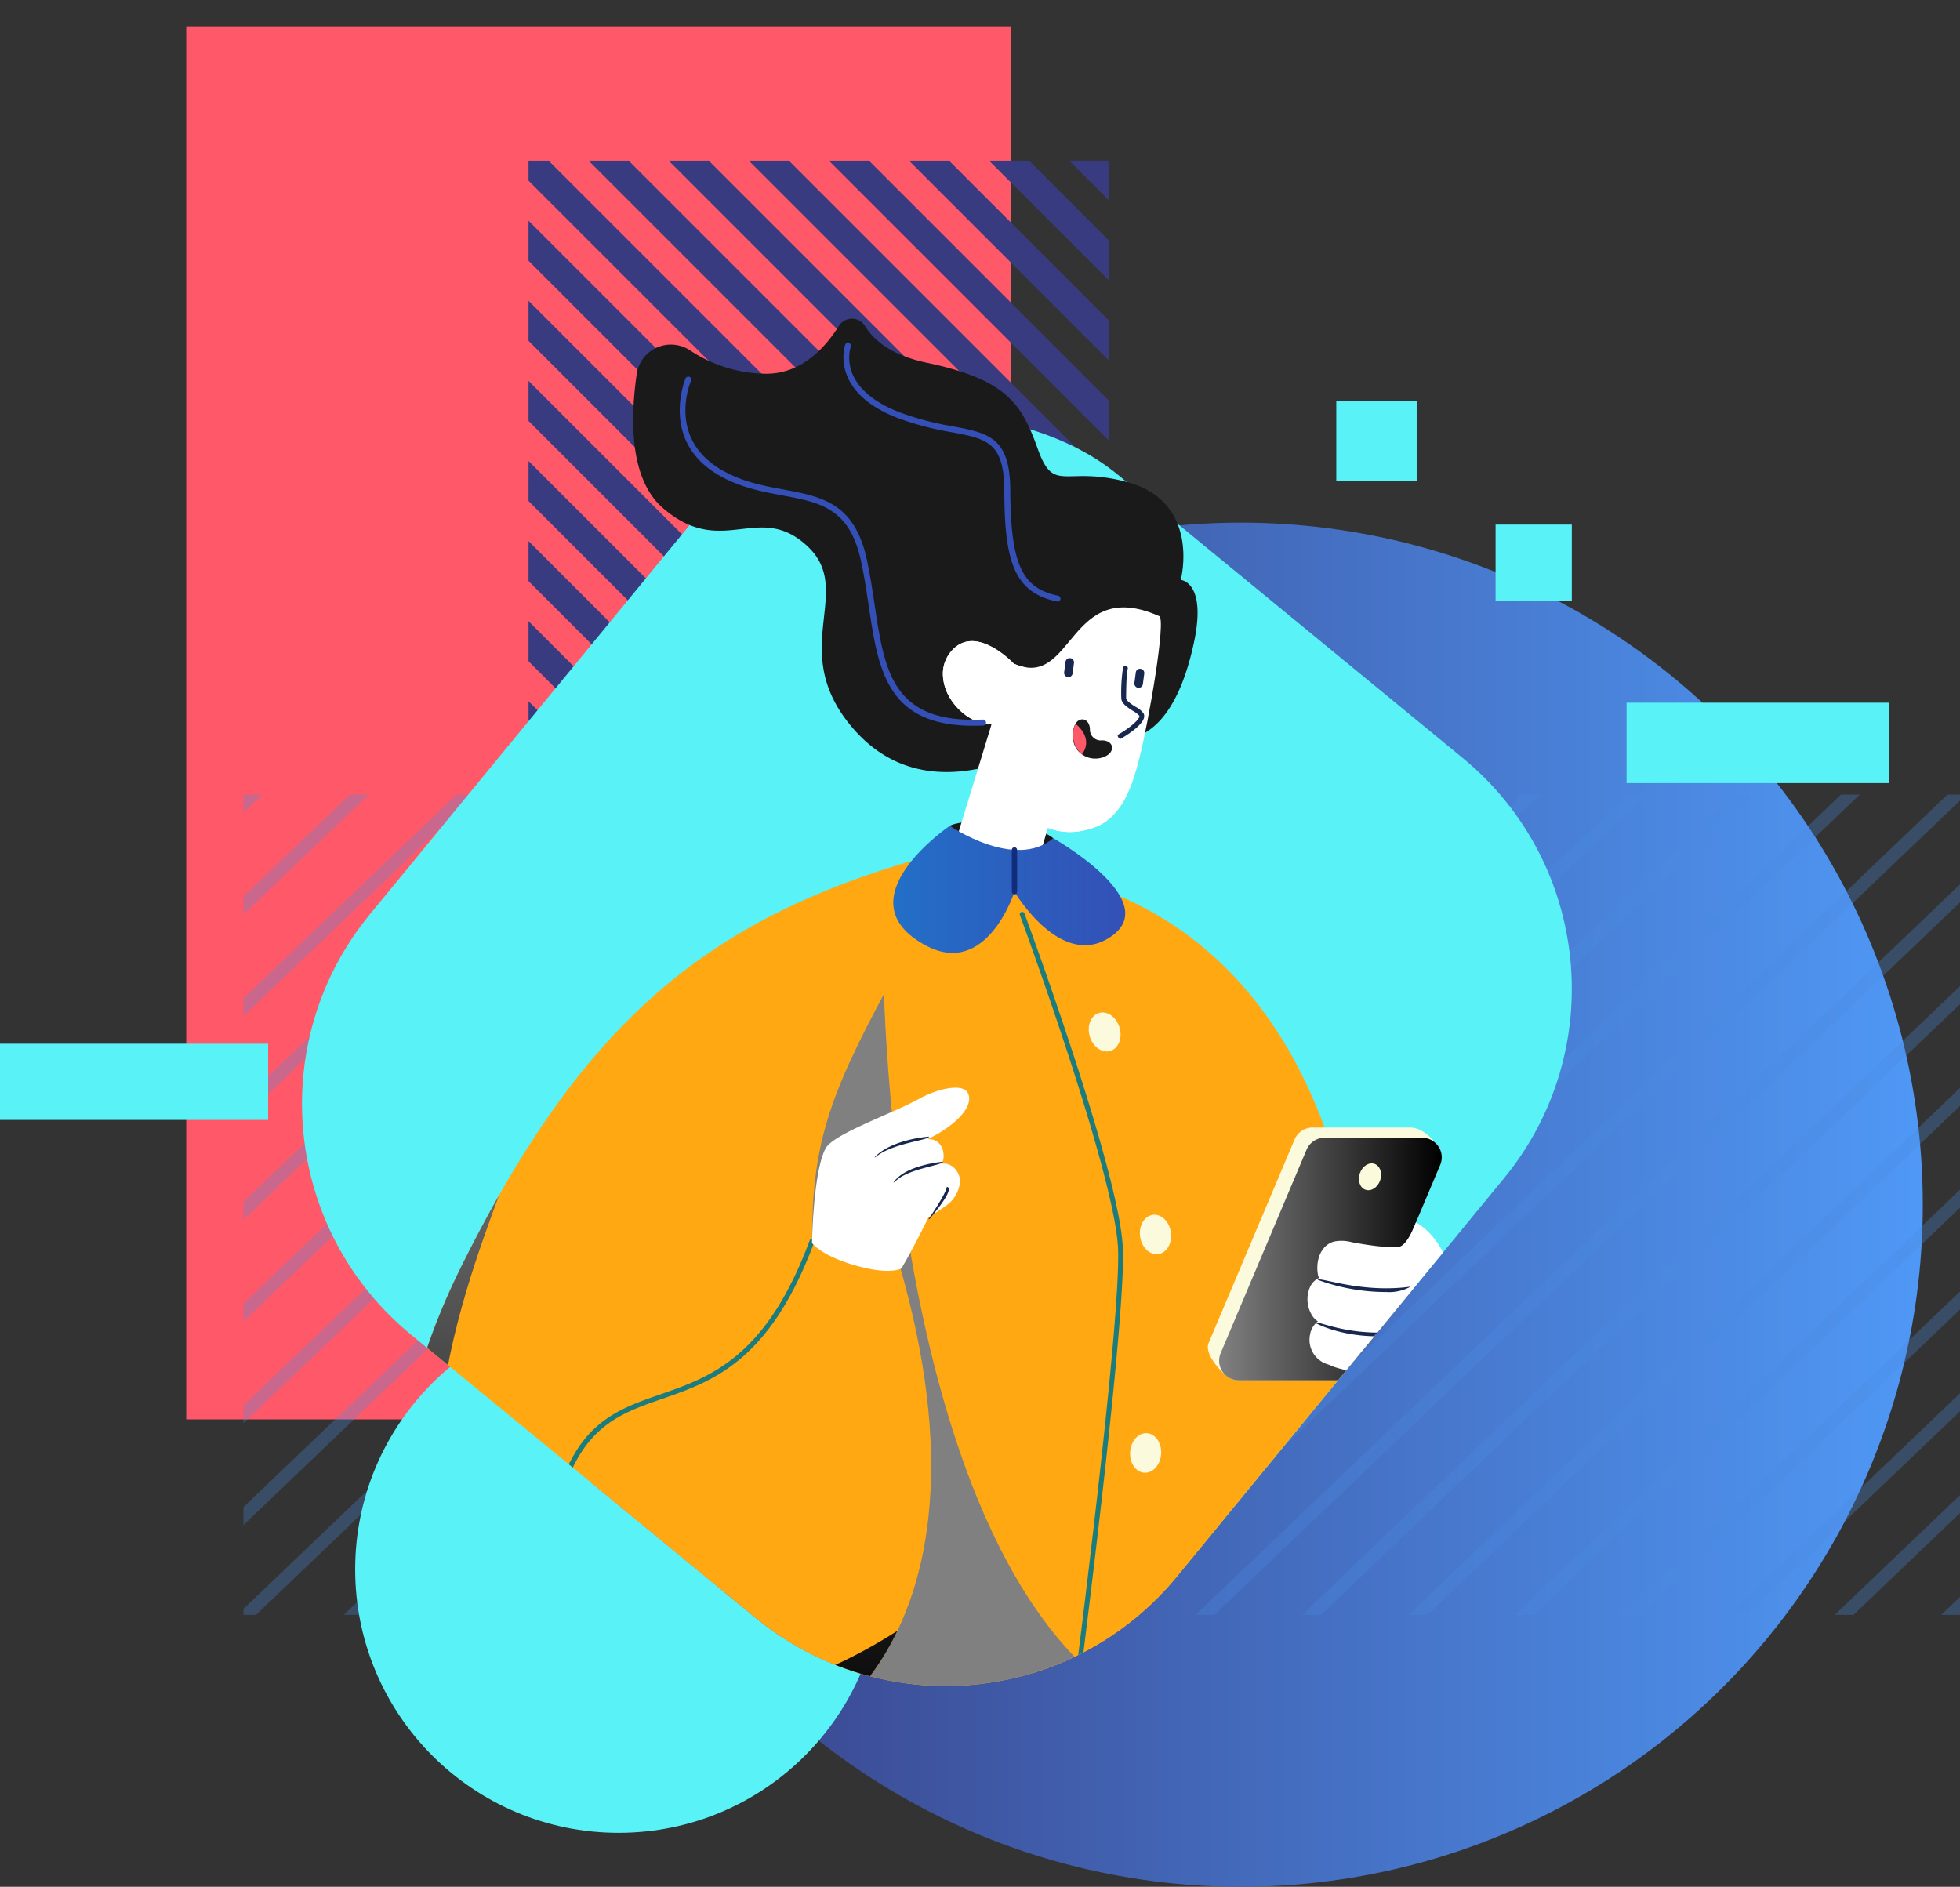 <svg xmlns="http://www.w3.org/2000/svg" xmlns:xlink="http://www.w3.org/1999/xlink" width="520.4" height="500.986" viewBox="0 0 520.4 500.986">
  <rect x="0" y="0" width="520.4" height="500.986" fill="#333333" stroke="none"/>
  <defs>
    <linearGradient id="linear-gradient" y1="0.5" x2="1" y2="0.5" gradientUnits="objectBoundingBox">
      <stop offset="0" stop-color="#383b80"/>
      <stop offset="1" stop-color="#4f98f5"/>
    </linearGradient>
    <clipPath id="clip-path">
      <path id="Path_84" data-name="Path 84" d="M2876.938,470.971l-86.911,105.808a79.321,79.321,0,0,1-111.641,10.946l-91.594-75.235a79.321,79.321,0,0,1-10.946-111.641l73.332-213.795a79.321,79.321,0,0,1,111.641-10.946L2865.991,359.33A79.32,79.32,0,0,1,2876.938,470.971Z" fill="none"/>
    </clipPath>
    <linearGradient id="linear-gradient-2" x1="138.538" y1="0.5" x2="139.538" y2="0.5" gradientUnits="objectBoundingBox">
      <stop offset="0.025" stop-color="#ffb850"/>
      <stop offset="1" stop-color="#ff961f"/>
    </linearGradient>
    <linearGradient id="linear-gradient-3" x1="190.8" x2="190.8" y2="1" gradientUnits="objectBoundingBox">
      <stop offset="0.194" stop-color="#ff7c48"/>
      <stop offset="0.994" stop-color="#e85938"/>
    </linearGradient>
    <linearGradient id="linear-gradient-4" y1="0.5" x2="1" y2="0.5" gradientUnits="objectBoundingBox">
      <stop offset="0.006" stop-color="gray"/>
      <stop offset="1"/>
    </linearGradient>
    <linearGradient id="linear-gradient-5" x1="74.133" y1="-0.402" x2="74.224" y2="2.486" xlink:href="#linear-gradient-4"/>
    <linearGradient id="linear-gradient-6" x1="-61.074" y1="3.301" x2="-61.017" y2="4.3" xlink:href="#linear-gradient-4"/>
    <linearGradient id="linear-gradient-7" y1="0.5" x2="1" y2="0.5" gradientUnits="objectBoundingBox">
      <stop offset="0" stop-color="#1f76cc"/>
      <stop offset="1" stop-color="#364bb3"/>
    </linearGradient>
  </defs>
  <g id="Group_24" data-name="Group 24" transform="translate(-2477.637 -158.079)">
    <rect id="Rectangle_1" data-name="Rectangle 1" width="218.982" height="369.877" transform="translate(2527.082 165.081)" fill="#ff5869"/>
    <rect id="Rectangle_2" data-name="Rectangle 2" width="21.345" height="21.345" transform="translate(2832.435 264.495)" fill="#59f2f7"/>
    <g id="Group_1" data-name="Group 1">
      <path id="Path_1" data-name="Path 1" d="M2772.142,211.372V200.739h-10.633Z" fill="#383b80"/>
      <path id="Path_2" data-name="Path 2" d="M2740.243,200.739l31.9,31.9V222l-21.266-21.266Z" fill="#383b80"/>
      <path id="Path_3" data-name="Path 3" d="M2718.977,200.739l53.165,53.165V243.271l-42.532-42.532Z" fill="#383b80"/>
      <path id="Path_4" data-name="Path 4" d="M2697.711,200.739l74.431,74.431V264.536l-63.8-63.8Z" fill="#383b80"/>
      <path id="Path_5" data-name="Path 5" d="M2676.445,200.739l95.7,95.7V285.8l-85.064-85.064Z" fill="#383b80"/>
      <path id="Path_6" data-name="Path 6" d="M2655.179,200.739,2772.142,317.7V307.068l-106.329-106.33Z" fill="#383b80"/>
      <path id="Path_7" data-name="Path 7" d="M2633.914,200.739l138.228,138.228V328.334l-127.6-127.6Z" fill="#383b80"/>
      <path id="Path_8" data-name="Path 8" d="M2617.965,200.739v5.317l148.86,148.86h5.317V349.6L2623.281,200.739Z" fill="#383b80"/>
      <path id="Path_9" data-name="Path 9" d="M2617.965,227.322l127.594,127.594h10.633L2617.965,216.689Z" fill="#383b80"/>
      <path id="Path_10" data-name="Path 10" d="M2617.965,248.588l106.328,106.328h10.633L2617.965,237.955Z" fill="#383b80"/>
      <path id="Path_11" data-name="Path 11" d="M2617.965,269.854l85.062,85.062h10.633l-95.695-95.695Z" fill="#383b80"/>
      <path id="Path_12" data-name="Path 12" d="M2617.965,291.12l63.8,63.8h10.633l-74.429-74.429Z" fill="#383b80"/>
      <path id="Path_13" data-name="Path 13" d="M2617.965,312.386l42.53,42.53h10.633l-53.163-53.163Z" fill="#383b80"/>
      <path id="Path_14" data-name="Path 14" d="M2617.965,333.652l21.264,21.264h10.633l-31.9-31.9Z" fill="#383b80"/>
      <path id="Path_15" data-name="Path 15" d="M2617.965,354.916H2628.6l-10.631-10.631Z" fill="#383b80"/>
    </g>
    <circle id="Ellipse_1" data-name="Ellipse 1" cx="181.106" cy="181.106" r="181.106" transform="translate(2625.942 296.854)" fill="url(#linear-gradient)" style="mix-blend-mode: multiply;isolation: isolate"/>
    <g id="Group_2" data-name="Group 2" opacity="0.3">
      <path id="Path_16" data-name="Path 16" d="M2998.037,586.861v-4.777l-5,4.777Z" fill="#4a8ae2"/>
      <path id="Path_17" data-name="Path 17" d="M2969.761,586.861l28.276-27.026v-4.777l-33.274,31.8Z" fill="#4a8ae2"/>
      <path id="Path_18" data-name="Path 18" d="M2941.484,586.861l56.553-54.052v-4.777l-61.551,58.829Z" fill="#4a8ae2"/>
      <path id="Path_19" data-name="Path 19" d="M2913.207,586.861l84.83-81.079v-4.777l-89.828,85.856Z" fill="#4a8ae2"/>
      <path id="Path_20" data-name="Path 20" d="M2884.93,586.861l113.106-108.1v-4.777l-118.1,112.882Z" fill="#4a8ae2"/>
      <path id="Path_21" data-name="Path 21" d="M2856.654,586.861,2998.037,451.73v-4.777L2851.656,586.861Z" fill="#4a8ae2"/>
      <path id="Path_22" data-name="Path 22" d="M2828.377,586.861,2998.037,424.7v-4.777L2823.379,586.861Z" fill="#4a8ae2"/>
      <path id="Path_23" data-name="Path 23" d="M2800.1,586.861l197.937-189.184V392.9L2795.1,586.861Z" fill="#4a8ae2"/>
      <path id="Path_24" data-name="Path 24" d="M2771.824,586.861l226.213-216.21v-1.593h-3.332l-227.88,217.8Z" fill="#4a8ae2"/>
      <path id="Path_25" data-name="Path 25" d="M2966.428,369.058l-227.88,217.8h5l227.879-217.8Z" fill="#4a8ae2"/>
      <path id="Path_26" data-name="Path 26" d="M2938.152,369.058l-227.88,217.8h5l227.88-217.8Z" fill="#4a8ae2"/>
      <path id="Path_27" data-name="Path 27" d="M2909.875,369.058,2682,586.861h5l227.88-217.8Z" fill="#4a8ae2"/>
      <path id="Path_28" data-name="Path 28" d="M2881.6,369.058l-227.88,217.8h5l227.88-217.8Z" fill="#4a8ae2"/>
      <path id="Path_29" data-name="Path 29" d="M2853.321,369.058l-227.88,217.8h5l227.88-217.8Z" fill="#4a8ae2"/>
      <path id="Path_30" data-name="Path 30" d="M2825.045,369.058l-227.88,217.8h5l227.88-217.8Z" fill="#4a8ae2"/>
      <path id="Path_31" data-name="Path 31" d="M2796.768,369.058l-227.88,217.8h5l227.88-217.8Z" fill="#4a8ae2"/>
      <path id="Path_32" data-name="Path 32" d="M2768.491,369.058l-226.213,216.21v1.592h3.332l227.88-217.8Z" fill="#4a8ae2"/>
      <path id="Path_33" data-name="Path 33" d="M2740.215,369.058,2542.278,558.242v4.777l202.935-193.961Z" fill="#4a8ae2"/>
      <path id="Path_34" data-name="Path 34" d="M2711.938,369.058l-169.66,162.158v4.777l174.658-166.935Z" fill="#4a8ae2"/>
      <path id="Path_35" data-name="Path 35" d="M2683.661,369.058,2542.278,504.19v4.777l146.381-139.908Z" fill="#4a8ae2"/>
      <path id="Path_36" data-name="Path 36" d="M2655.384,369.058,2542.278,477.163v4.777l118.1-112.882Z" fill="#4a8ae2"/>
      <path id="Path_37" data-name="Path 37" d="M2627.108,369.058l-84.83,81.079v4.777l89.828-85.856Z" fill="#4a8ae2"/>
      <path id="Path_38" data-name="Path 38" d="M2598.831,369.058l-56.553,54.052v4.777l61.551-58.829Z" fill="#4a8ae2"/>
      <path id="Path_39" data-name="Path 39" d="M2570.554,369.058l-28.276,27.026v4.777l33.274-31.8Z" fill="#4a8ae2"/>
      <path id="Path_40" data-name="Path 40" d="M2542.278,369.058v4.777l5-4.777Z" fill="#4a8ae2"/>
    </g>
    <rect id="Rectangle_3" data-name="Rectangle 3" width="71.19" height="20.237" transform="translate(2477.637 435.21)" fill="#59f2f7"/>
    <rect id="Rectangle_4" data-name="Rectangle 4" width="69.592" height="21.345" transform="translate(2909.509 344.662)" fill="#59f2f7"/>
    <rect id="Rectangle_5" data-name="Rectangle 5" width="20.237" height="20.237" transform="translate(2874.729 297.369)" fill="#59f2f7"/>
    <circle id="Ellipse_2" data-name="Ellipse 2" cx="69.951" cy="69.951" r="69.951" transform="translate(2571.938 504.834)" fill="#59f2f7" style="mix-blend-mode: multiply;isolation: isolate"/>
    <g id="Group_23" data-name="Group 23">
      <rect id="Rectangle_6" data-name="Rectangle 6" width="295.568" height="277.173" rx="79.321" transform="translate(2525.499 462.143) rotate(-50.6)" fill="#59f2f7"/>
      <g id="Group_22" data-name="Group 22">
        <g id="Group_21" data-name="Group 21" clip-path="url(#clip-path)">
          <g id="Group_20" data-name="Group 20">
            <path id="Path_41" data-name="Path 41" d="M2741.887,388.142c32.228,2.279,85.856,20.446,97.469,112.122,0,.012,23.4.237,23.4.237,21.71,40.844,24.885,92.524-10.569,117.6H2768.7c-23.363-17.257-38.916-47.927-47.791-74.339C2691.293,455.608,2671.749,383.182,2741.887,388.142Z" fill="#ffa811"/>
            <path id="Path_42" data-name="Path 42" d="M2872.133,594.252a60.106,60.106,0,0,1-19.947,23.852H2796.1C2817.338,591.6,2855.528,592.431,2872.133,594.252Z" fill="url(#linear-gradient-2)"/>
            <path id="Path_43" data-name="Path 43" d="M2728.03,539.116a49.211,49.211,0,0,1,13.018-9.348c3.006,34.926.674,60.2.674,60.2l-11.235.557-13.945.688A49.589,49.589,0,0,1,2728.03,539.116Z" fill="#ff7b48"/>
            <g id="Group_3" data-name="Group 3">
              <path id="Path_44" data-name="Path 44" d="M2744.084,572.507c-4.639-34.029-16.613-38.18-30.47-42.993-13.428-4.654-28.646-9.939-40.388-41.626a.638.638,0,0,1,1.2-.442c11.539,31.117,26.449,36.29,39.608,40.859,14.271,4.952,26.595,9.225,30.693,43.487a.65.65,0,0,1-.565.715Z" fill="#122c7a"/>
            </g>
            <path id="Path_45" data-name="Path 45" d="M2872.133,594.252a60.106,60.106,0,0,1-19.947,23.852H2796.1C2817.338,591.6,2855.528,592.431,2872.133,594.252Z" fill="#ff5869"/>
            <path id="Path_46" data-name="Path 46" d="M2793.575,427.056c-20.546-28.064-46.312-39.437-46.312-39.437l-8.1,7.251C2621.926,416.742,2634.3,618.4,2634.3,618.4h167.1s-.022-40.851-.175-55.569c2.376-31.488,14.462-47.157,17.248-67.13C2821.672,472.76,2804.357,441.787,2793.575,427.056Z" fill="#ffa811"/>
            <path id="Path_47" data-name="Path 47" d="M2650.317,481.3A167.665,167.665,0,0,1,2668.3,446.5a148.892,148.892,0,0,1,6.66,21.162c15.185,64.432,11.573,126.777,9.3,150.74h-50.227s-5.418-50.5,6.346-103.63c4.1-8.4,8.185-15.385,9.742-26.54A35.671,35.671,0,0,0,2650.317,481.3Z" fill="url(#linear-gradient-3)"/>
            <g id="Group_4" data-name="Group 4">
              <path id="Path_48" data-name="Path 48" d="M2761.908,619.044a.661.661,0,0,1-.64-.726c.145-1.087,14.223-108.654,13.207-128.983-1.024-20.3-25.792-87.594-26.043-88.274a.645.645,0,0,1,.384-.825.671.671,0,0,1,.825.384c1.024,2.773,25.088,68.156,26.112,88.646,1.028,20.45-13.068,128.134-13.207,129.215A.649.649,0,0,1,2761.908,619.044Z" fill="#1a7c7c"/>
            </g>
            <path id="Path_49" data-name="Path 49" d="M2829.25,521.849l-26.154,1.422s-5.984-5.211-4.539-8.634l22.8-54a5.192,5.192,0,0,1,4.783-3.173h25.907c3.716,0,6.6,3.992,6.6,3.992l-24.611,57.219A5.192,5.192,0,0,1,2829.25,521.849Z" fill="#fbfadc"/>
            <path id="Path_50" data-name="Path 50" d="M2832.443,524.573h-25.907a5.2,5.2,0,0,1-4.785-7.215l22.795-54a5.2,5.2,0,0,1,4.786-3.175h25.905a5.194,5.194,0,0,1,4.786,7.215l-22.794,54A5.2,5.2,0,0,1,2832.443,524.573Z" fill="#d2d2d2"/>
            <path id="Path_51" data-name="Path 51" d="M2832.443,524.573h-25.907a5.2,5.2,0,0,1-4.785-7.215l22.795-54a5.2,5.2,0,0,1,4.786-3.175h25.905a5.194,5.194,0,0,1,4.786,7.215l-22.794,54A5.2,5.2,0,0,1,2832.443,524.573Z" fill="url(#linear-gradient-4)" style="mix-blend-mode: soft-light;isolation: isolate"/>
            <path id="Path_52" data-name="Path 52" d="M2757.281,380.639s-3.99-3.523-14.368-4.294-13.106,1.01-13.106,1.01,8.4,7.4,16.627,8.215S2757.281,380.639,2757.281,380.639Z" fill="#1a1a1a"/>
            <path id="Path_53" data-name="Path 53" d="M2774.886,430.917c.827,2.786-.274,5.571-2.457,6.219s-4.625-1.085-5.451-3.873.272-5.57,2.455-6.219S2774.057,428.13,2774.886,430.917Z" fill="#fbfadc"/>
            <path id="Path_54" data-name="Path 54" d="M2788.517,485.283c.408,2.877-1.091,5.47-3.348,5.788s-4.413-1.756-4.819-4.635,1.091-5.469,3.348-5.789S2788.112,482.4,2788.517,485.283Z" fill="#fbfadc"/>
            <path id="Path_55" data-name="Path 55" d="M2785.929,544.146c-.189,2.9-2.187,5.132-4.46,4.983s-3.962-2.621-3.771-5.521,2.187-5.132,4.459-4.983S2786.119,541.246,2785.929,544.146Z" fill="#fbfadc"/>
            <path id="Path_56" data-name="Path 56" d="M2781.6,601.906c-.181,2.76-2.081,4.881-4.242,4.738s-3.768-2.491-3.587-5.251,2.08-4.879,4.241-4.737S2781.775,599.149,2781.6,601.906Z" fill="#fbfadc"/>
            <path id="Path_57" data-name="Path 57" d="M2660.9,539.824c-1.778,18.43,21.511,78.137,21.511,78.137l118.987.707c-89.144-12.879-89.289-206.248-89.289-206.248S2663.856,509.151,2660.9,539.824Z" fill="url(#linear-gradient-5)" style="mix-blend-mode: soft-light;isolation: isolate"/>
            <g id="Group_9" data-name="Group 9">
              <path id="Path_58" data-name="Path 58" d="M2600.154,494.272c34.453-69.351,69.716-95.519,133.365-111.343l-20.446,37.73c-15.709,29.074-19.86,41.844-19.836,67.432l23.313,6.177C2773.113,690.689,2519.5,656.624,2600.154,494.272Z" fill="#ffa811"/>
              <path id="Path_59" data-name="Path 59" d="M2656.83,629.1c-32.47.41-65.573-21.534-71.613-61.436C2637.189,565.255,2654.48,620.575,2656.83,629.1Z" fill="#ff5869"/>
              <path id="Path_60" data-name="Path 60" d="M2715.916,591.089c-21.609,13.873-59.975,30.178-96.541,7.121-45.184-28.492-18.285-98.018-9.266-122.712q-5.014,8.825-9.955,18.774C2537.125,621.142,2678.224,669.67,2715.916,591.089Z" fill="url(#linear-gradient-6)" style="mix-blend-mode: soft-light;isolation: isolate"/>
              <g id="Group_5" data-name="Group 5">
                <path id="Path_61" data-name="Path 61" d="M2622.95,572.511a.658.658,0,0,1-.64-.719c4.106-34.262,16.428-38.541,30.7-43.493,13.153-4.563,28.07-9.742,39.6-40.853a.666.666,0,0,1,.823-.383.646.646,0,0,1,.386.825c-11.749,31.687-26.968,36.972-40.4,41.626-13.863,4.813-25.832,8.97-29.836,42.429A.65.65,0,0,1,2622.95,572.511Z" fill="#1a7c7c"/>
              </g>
              <path id="Path_62" data-name="Path 62" d="M2693.237,488.091s2.183,3.31,11.466,5.98,12.247.811,12.247.811c2.535-4.1,7.205-13.551,7.205-13.551,1.014-.579,3.823-2.505,4.763-3.193a8.6,8.6,0,0,0,3.6-6.277c.119-2.7-2.388-5.33-4.969-4.749a3.1,3.1,0,0,0,.587-1.382c.334-3.118-1.493-5.4-4.221-5.155,7.185-3.47,12.607-8.738,10.643-12.383-1.275-2.369-7.468-1.338-13.041,1.726-7.266,4-22.71,9.277-24.712,13.146C2693.511,469.43,2693.237,488.091,2693.237,488.091Z" fill="#fff"/>
              <g id="Group_6" data-name="Group 6">
                <path id="Path_63" data-name="Path 63" d="M2709.846,465.376c4.453-4.779,14.056-5.469,14.464-5.5-.03.982-9.633,1.68-14.15,5.388A.492.492,0,0,1,2709.846,465.376Z" fill="#17274e"/>
              </g>
              <g id="Group_7" data-name="Group 7">
                <path id="Path_64" data-name="Path 64" d="M2714.88,472.038c3.093-4.6,12.7-5.459,13.108-5.495-.01.982-9.549,1.843-12.748,5.336A.476.476,0,0,1,2714.88,472.038Z" fill="#17274e"/>
              </g>
              <g id="Group_8" data-name="Group 8">
                <path id="Path_65" data-name="Path 65" d="M2724.153,481.82c4.813-7.04,4.9-8.563,4.9-8.627,1.048.233.891,1.943-4.526,8.452A.5.5,0,0,1,2724.153,481.82Z" fill="#17274e"/>
              </g>
            </g>
            <path id="Path_66" data-name="Path 66" d="M2794.607,328.854c3.535-16.351-3.473-16.786-3.473-16.786s5.523-20.691-14.345-26.019c-16.454-4.414-19.307,3.314-23.607-8.758s-8.352-18.45-29.564-22.911c-9.251-1.947-13.963-5.907-16.335-9.756a4.07,4.07,0,0,0-6.893-.022c-3.914,6.217-10.416,13.054-19.955,12.7a36.893,36.893,0,0,1-19.619-6.207,9.177,9.177,0,0,0-14.145,6.408c-1.746,12.259-1.808,27.945,7.047,35.542,15.729,13.5,25.344-1.94,38.229,10s-5.38,27.33,11.658,47.825c22.977,27.64,59.207-.3,59.207-.3S2786.052,368.414,2794.607,328.854Z" fill="#1a1a1a"/>
            <path id="Path_67" data-name="Path 67" d="M2757.933,370.842l-7.139,24.3s1.531,1.821-9.794-3.521-11.581-3.694-11.581-3.694l11.526-37.664Z" fill="#fff"/>
            <path id="Path_68" data-name="Path 68" d="M2784.018,330.158c.008-.348.018-.7.026-1.036C2784.036,329.462,2784.028,329.806,2784.018,330.158Z" fill="#2d272b"/>
            <path id="Path_69" data-name="Path 69" d="M2730.734,330.43c6.423-6.433,16.06,3.845,16.06,3.845,15.99,7.215,14.316-23.344,38.624-12.6,1.912.847-2.828,28.156-5.245,37.629-1.79,7.022-4.366,15.663-11.887,18.448-15.742,5.831-26.065-9.929-27.431-23.416-.073-.718.112-3.344.09-4.064C2732.145,350.662,2723.371,337.8,2730.734,330.43Z" fill="#fff"/>
            <path id="Path_70" data-name="Path 70" d="M2779.809,340.7a1.137,1.137,0,0,0,1.272-.976l.366-2.787a1.134,1.134,0,1,0-2.248-.3l-.366,2.788A1.137,1.137,0,0,0,2779.809,340.7Z" fill="#17274e"/>
            <path id="Path_71" data-name="Path 71" d="M2761.152,337.866a1.138,1.138,0,0,0,1.273-.976l.366-2.788a1.133,1.133,0,1,0-2.247-.3l-.368,2.788A1.141,1.141,0,0,0,2761.152,337.866Z" fill="#17274e"/>
            <path id="Path_72" data-name="Path 72" d="M2770.087,376.9a14.194,14.194,0,0,0,1.4-.9c-24.147-4.484-23.029-29.345-21.333-40.7a12.488,12.488,0,0,1-3.364-1.024s-9.637-10.278-16.06-3.845a9.112,9.112,0,0,0-2.748,6.267,12.711,12.711,0,0,0,2.26,7.32,16.823,16.823,0,0,0,3.639,3.855,13.715,13.715,0,0,0,1.457.949,10.53,10.53,0,0,0,5.6,1.447c.012.358-.03,1.2-.064,2.032-.026.628-.048,1.254-.042,1.68,1.169,11.732,8.7,24.73,20.478,25.011a16.778,16.778,0,0,0,2.688-.153,18.846,18.846,0,0,0,2.821-.607c.482-.141.969-.3,1.462-.483a12.454,12.454,0,0,0,1.624-.745C2769.972,376.971,2770.027,376.935,2770.087,376.9Z" fill="#fff"/>
            <g id="Group_11" data-name="Group 11">
              <path id="Path_73" data-name="Path 73" d="M2757.281,380.639s28.944,16.335,15.6,25.937-25.9-11.722-25.9-11.722-7.271,22.989-23.54,14.269c-22.607-12.113,6.364-31.768,6.364-31.768S2747.144,389.252,2757.281,380.639Z" fill="url(#linear-gradient-7)"/>
              <g id="Group_10" data-name="Group 10">
                <path id="Path_74" data-name="Path 74" d="M2746.985,395.556a.7.7,0,0,1-.7-.7v-11.1a.7.7,0,1,1,1.405,0v11.1A.7.7,0,0,1,2746.985,395.556Z" fill="#122c7a"/>
              </g>
            </g>
            <g id="Group_12" data-name="Group 12">
              <path id="Path_75" data-name="Path 75" d="M2736.091,350.787c-23.048,0-25.263-14.83-27.814-31.9-.582-3.883-1.179-7.9-2.051-11.9-3.046-14.048-10.917-15.513-20.874-17.362-5.128-.953-10.941-2.034-16.5-5.152-16.235-9.078-9.27-25.744-9.2-25.913a.815.815,0,0,1,1.046-.418.807.807,0,0,1,.419,1.046c-.274.628-6.459,15.528,8.516,23.9,5.33,2.982,10.766,3.992,16.015,4.97,10.125,1.883,18.861,3.5,22.139,18.589.879,4.058,1.483,8.1,2.07,12,2.634,17.631,4.686,31.587,28.751,30.488a.827.827,0,0,1,.831.761.8.8,0,0,1-.762.833C2737.789,350.763,2736.923,350.787,2736.091,350.787Z" fill="#344fb5"/>
            </g>
            <g id="Group_13" data-name="Group 13">
              <path id="Path_76" data-name="Path 76" d="M2758.454,317.822c-11.962-2.355-14.084-11.417-14.171-29.588-.058-12.77-4.726-13.649-14.017-15.4a78.78,78.78,0,0,1-14.135-3.708c-18.42-7.028-14.138-19.375-14.09-19.5a.764.764,0,0,1,1.018-.471.8.8,0,0,1,.475,1.016c-.163.449-3.738,11.016,13.165,17.462a76.329,76.329,0,0,0,13.863,3.634c9.506,1.8,15.244,2.877,15.313,16.955.092,19.561,3.068,26.106,12.736,28.025a.8.8,0,0,1-.157,1.575Z" fill="#344fb5"/>
            </g>
            <g id="Group_16" data-name="Group 16">
              <g id="Group_14" data-name="Group 14">
                <path id="Path_77" data-name="Path 77" d="M2774.962,354.274c-.732-.628-.626-1.024-.326-1.2,3.233-1.878,5.849-4.244,5.489-4.952a6.655,6.655,0,0,0-1.686-1.29c-1.449-.925-3.093-1.977-3.093-3.4a44.135,44.135,0,0,1,.471-8.092.674.674,0,0,1,.791-.453.646.646,0,0,1,.453.791c-.18.652-.4,2.523-.425,7.76-.006.716,1.441,1.64,2.5,2.314a6.057,6.057,0,0,1,2.145,1.789c1.15,2.269-4.3,5.663-5.988,6.651A.681.681,0,0,1,2774.962,354.274Z" fill="#17274e"/>
              </g>
              <g id="Group_15" data-name="Group 15">
                <path id="Path_78" data-name="Path 78" d="M2772.632,357.61c.884-1.688-.553-3-2.428-2.938a2.888,2.888,0,0,1-3.181-3c-.056-1.887-1.453-3.245-3.073-2.249s-2.456,5.814.306,8.416C2767.337,360.746,2771.747,359.3,2772.632,357.61Z" fill="#1a1a1a"/>
              </g>
              <path id="Path_79" data-name="Path 79" d="M2763.192,350.262c.026.02,4.984,3.648,1.716,8.112A6.769,6.769,0,0,1,2763.192,350.262Z" fill="#ff5869"/>
            </g>
            <g id="Group_19" data-name="Group 19">
              <path id="Path_80" data-name="Path 80" d="M2853.54,482.762s-2.2,6.007-4.438,6.35c-2.96.456-9.4-.618-12.537-1.2a10.413,10.413,0,0,0-4.728-.179c-3.559.986-4.865,5.044-4.314,8.549a4.262,4.262,0,0,0,.316,1.121,4.889,4.889,0,0,0-2.509,2.736,8.124,8.124,0,0,0,.716,7.27,5.13,5.13,0,0,0,1.5,1.525,5.634,5.634,0,0,0-2.109,3.669,6.782,6.782,0,0,0,4.783,7.755c.315.11.8.314,1.442.577,2.994,1.244,20.7,5.135,25.762-3.463C2871.473,493.64,2854.2,482.508,2853.54,482.762Z" fill="#fff"/>
              <g id="Group_17" data-name="Group 17">
                <path id="Path_81" data-name="Path 81" d="M2845.71,501.143A52.607,52.607,0,0,1,2827.5,497.9c.483-.861,11.648,3.656,24.711,1.8A11.93,11.93,0,0,1,2845.71,501.143Z" fill="#17274e"/>
              </g>
              <g id="Group_18" data-name="Group 18">
                <path id="Path_82" data-name="Path 82" d="M2843.664,512.907c-10.421,0-16.519-3.424-16.833-3.6.58-.8,9.793,4.342,24.728,1.982A16.362,16.362,0,0,1,2843.664,512.907Z" fill="#17274e"/>
              </g>
            </g>
            <path id="Path_83" data-name="Path 83" d="M2844.086,471.488c-.662,1.9-2.4,3.017-3.893,2.5s-2.159-2.479-1.5-4.378,2.406-3.02,3.893-2.5S2844.748,469.587,2844.086,471.488Z" fill="#fbfadc"/>
          </g>
        </g>
      </g>
    </g>
  </g>
</svg>
